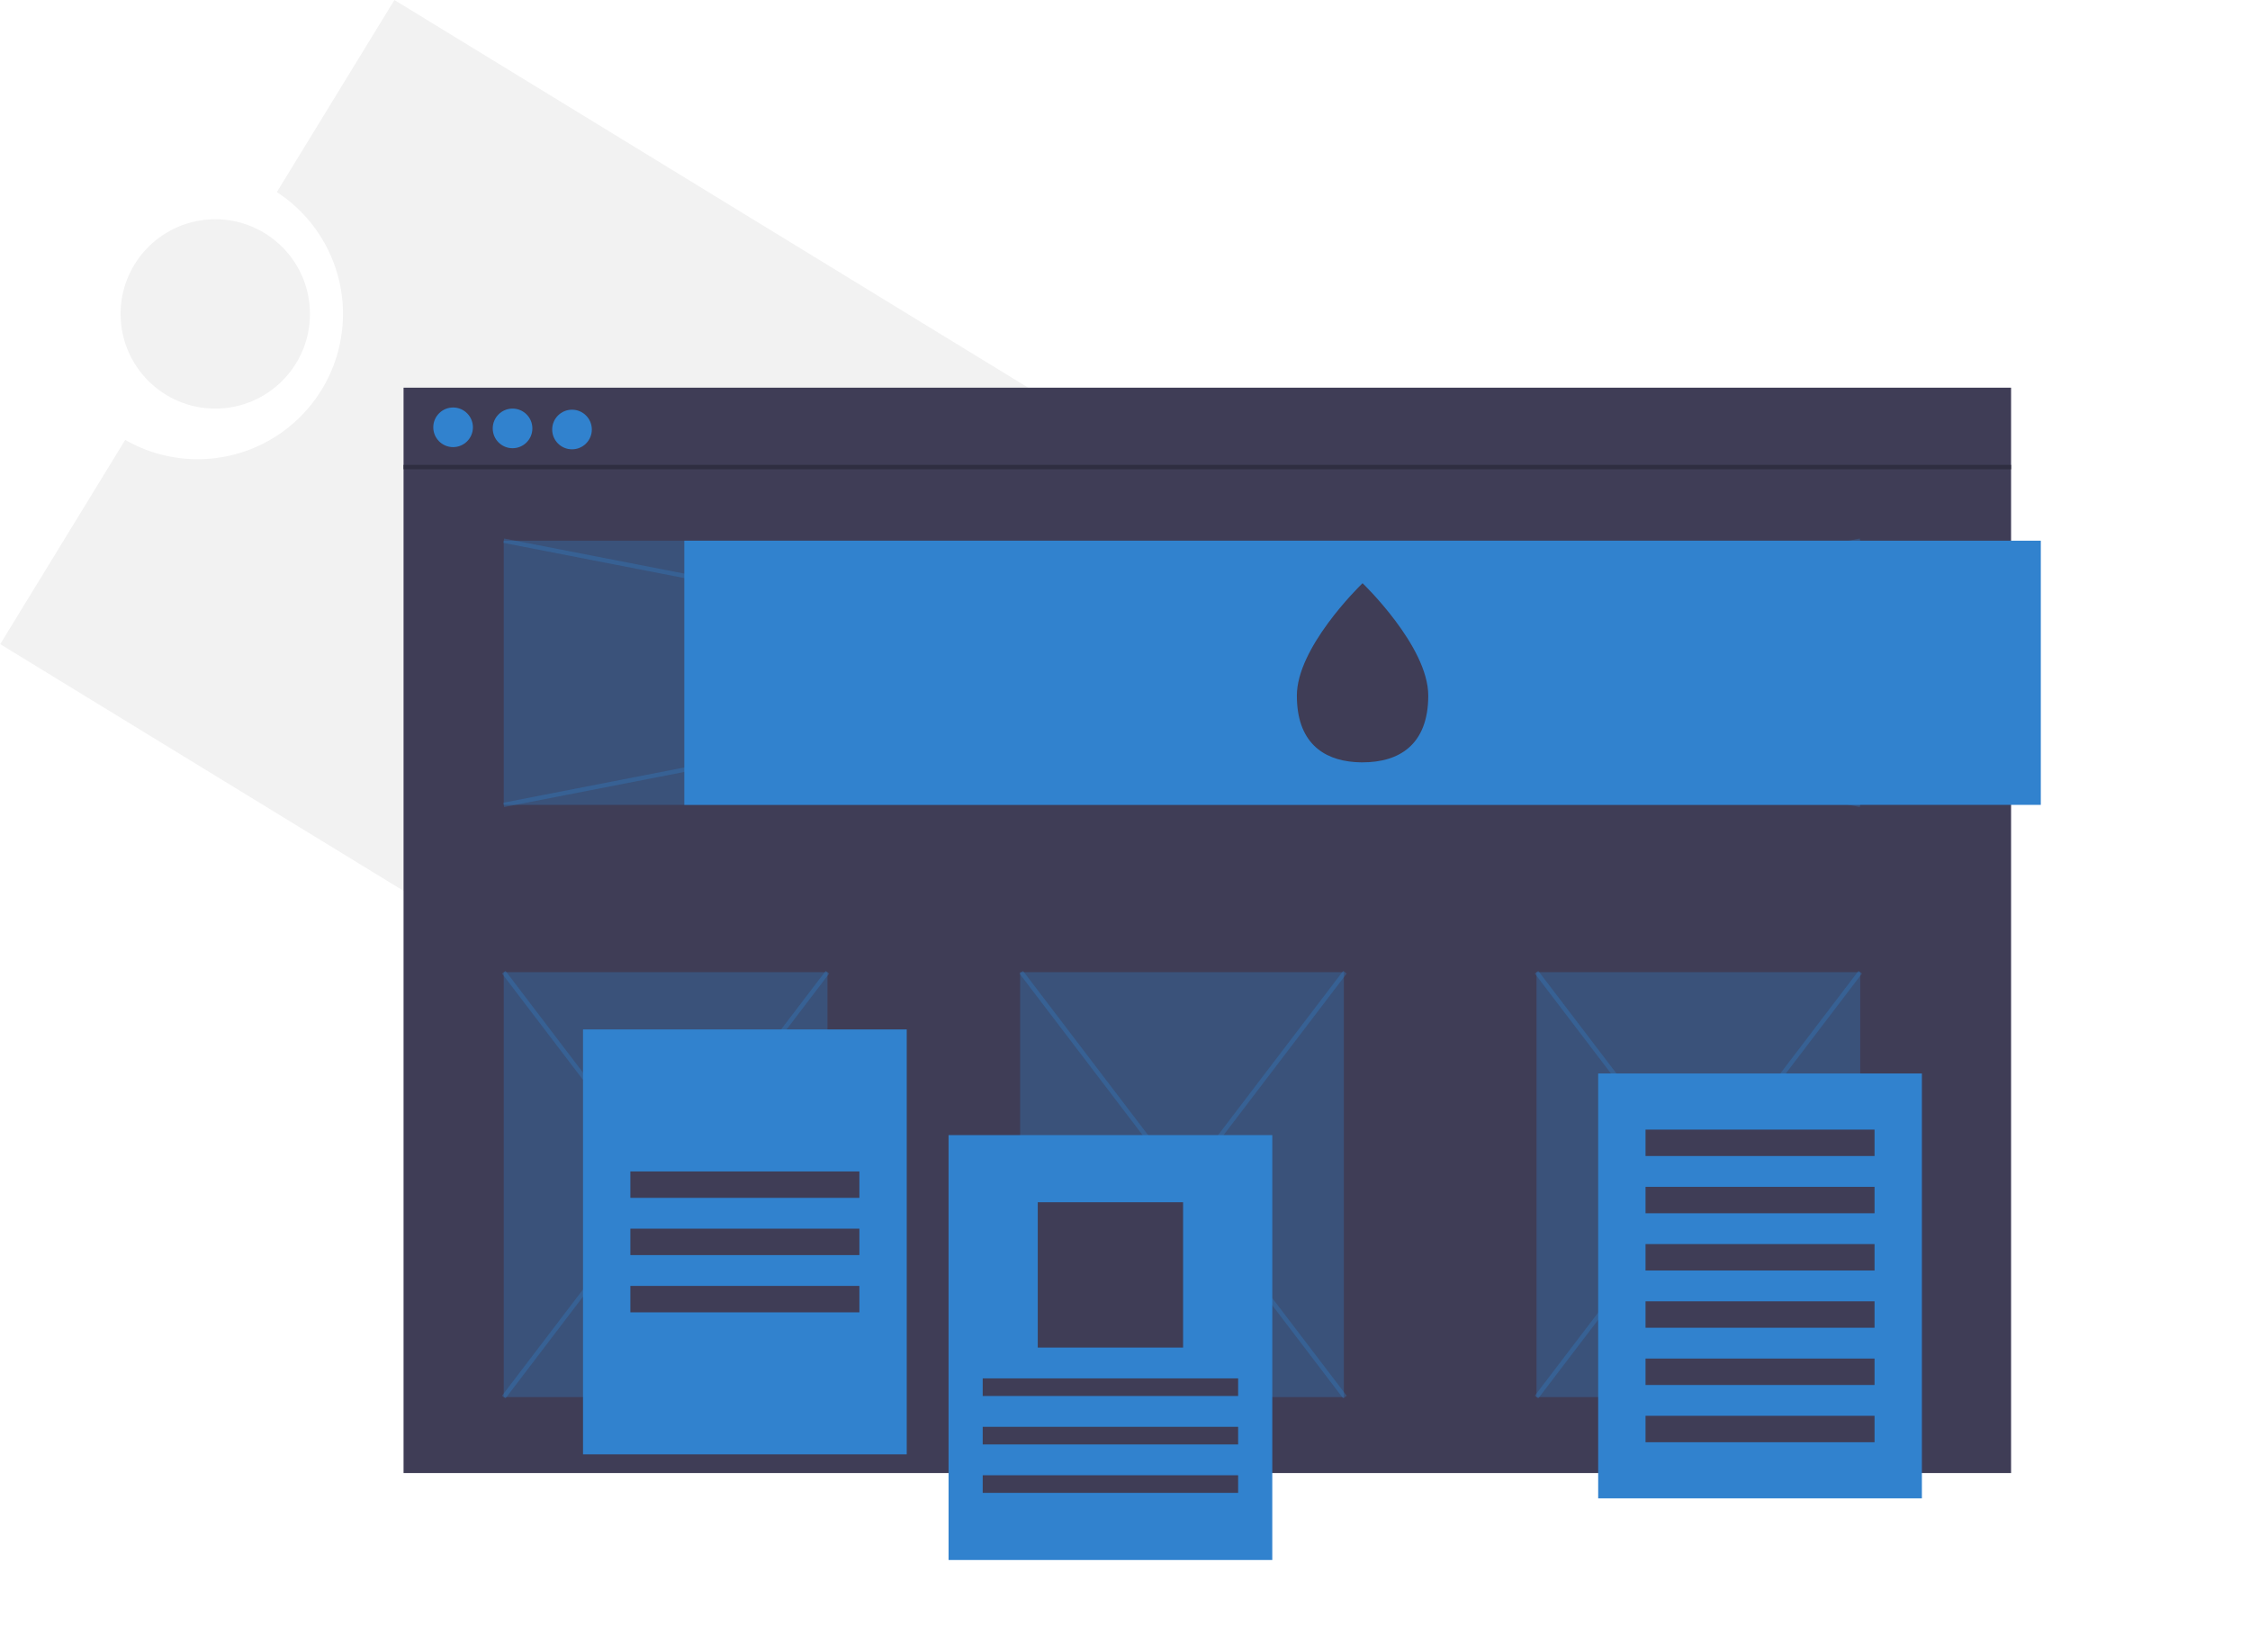 <svg id="a761666e-317c-445e-96b4-8ff633270475" data-name="Layer 1" xmlns="http://www.w3.org/2000/svg" width="1021.759" height="750.264" viewBox="0 0 1021.759 750.264">
<title>landing page</title>

<path d="M268.227,74.868l-53.388,87.261a65.991,65.991,0,0,1-68.854,112.541L89.219,367.451,636.854,702.504,815.862,409.921Z" transform="translate(-89.12 -74.868)" fill="#f2f2f2"/>
<circle cx="97.759" cy="142.593" r="43" fill="#f2f2f2"/>

<rect x="183.259" y="176.093" width="730" height="493" fill="#3f3d56"/>
<line x1="183.259" y1="212.152" x2="913.259" y2="212.152" fill="none" stroke="#2f2e41" stroke-miterlimit="10" stroke-width="2"/>
<circle cx="205.759" cy="194.093" r="9" fill="#3182CE"/>
<circle cx="232.759" cy="194.593" r="9" fill="#3182CE"/>
<circle cx="259.759" cy="195.093" r="9" fill="#3182CE"/>

<rect x="228.759" y="245.593" width="616" height="120" fill="#3182CE" opacity="0.3"/>
<line x1="228.759" y1="365.593" x2="844.759" y2="245.593" fill="none" stroke="#3182CE" stroke-miterlimit="10" stroke-width="2" opacity="0.3"/>
<line x1="844.759" y1="365.593" x2="228.759" y2="245.593" fill="none" stroke="#3182CE" stroke-miterlimit="10" stroke-width="2" opacity="0.3"/>

<rect x="228.759" y="441.593" width="147" height="193" fill="#3182CE" opacity="0.3"/>

<rect x="697.759" y="441.593" width="147" height="193" fill="#3182CE" opacity="0.3"/>

<rect x="463.259" y="441.593" width="147" height="193" fill="#3182CE" opacity="0.3"/>
<line x1="228.759" y1="441.593" x2="375.759" y2="634.593" fill="none" stroke="#3182CE" stroke-miterlimit="10" stroke-width="2" opacity="0.3"/>
<line x1="375.759" y1="441.593" x2="228.759" y2="634.593" fill="none" stroke="#3182CE" stroke-miterlimit="10" stroke-width="2" opacity="0.3"/>
<line x1="463.759" y1="441.593" x2="610.759" y2="634.593" fill="none" stroke="#3182CE" stroke-miterlimit="10" stroke-width="2" opacity="0.3"/>
<line x1="610.759" y1="441.593" x2="463.759" y2="634.593" fill="none" stroke="#3182CE" stroke-miterlimit="10" stroke-width="2" opacity="0.3"/>
<line x1="697.759" y1="441.593" x2="844.759" y2="634.593" fill="none" stroke="#3182CE" stroke-miterlimit="10" stroke-width="2" opacity="0.3"/>
<line x1="844.759" y1="441.593" x2="697.759" y2="634.593" fill="none" stroke="#3182CE" stroke-miterlimit="10" stroke-width="2" opacity="0.3"/>

<rect x="310.759" y="245.593" width="616" height="120" fill="#3182CE"/>
<rect x="725.759" y="487.593" width="147" height="193" fill="#3182CE"/>

<rect x="747.259" y="513.093" width="104" height="12" fill="#3f3d56"/>
<rect x="747.259" y="539.093" width="104" height="12" fill="#3f3d56"/>

<rect x="747.259" y="565.093" width="104" height="12" fill="#3f3d56"/>
<rect x="747.259" y="591.093" width="104" height="12" fill="#3f3d56"/>

<rect x="747.259" y="617.093" width="104" height="12" fill="#3f3d56"/>
<rect x="747.259" y="643.093" width="104" height="12" fill="#3f3d56"/>

<rect x="264.759" y="467.593" width="147" height="193" fill="#3182CE"/>
<rect x="286.259" y="532.093" width="104" height="12" fill="#3f3d56"/>

<rect x="286.259" y="558.093" width="104" height="12" fill="#3f3d56"/>
<rect x="286.259" y="584.093" width="104" height="12" fill="#3f3d56"/>

<path d="M737.714,390.83c0,22.469-13.356,30.314-29.834,30.314q-.573,0-1.143-.013c-.763-.016-1.52-.053-2.267-.104-14.871-1.052-26.424-9.301-26.424-30.197,0-21.625,27.634-48.912,29.71-50.932l.004-.004c.08-.078.12-.116.12-.116S737.714,368.362,737.714,390.83Z" transform="translate(-89.12 -74.868)" fill="#3f3d56"/>

<rect x="430.759" y="515.593" width="147" height="193" fill="#3182CE"/>
<rect x="471.259" y="546.093" width="66" height="66" fill="#3f3d56"/>
<rect x="446.259" y="626.093" width="116" height="8" fill="#3f3d56"/>
<rect x="446.259" y="648.093" width="116" height="8" fill="#3f3d56"/>
<rect x="446.259" y="670.093" width="116" height="8" fill="#3f3d56"/>
</svg>
